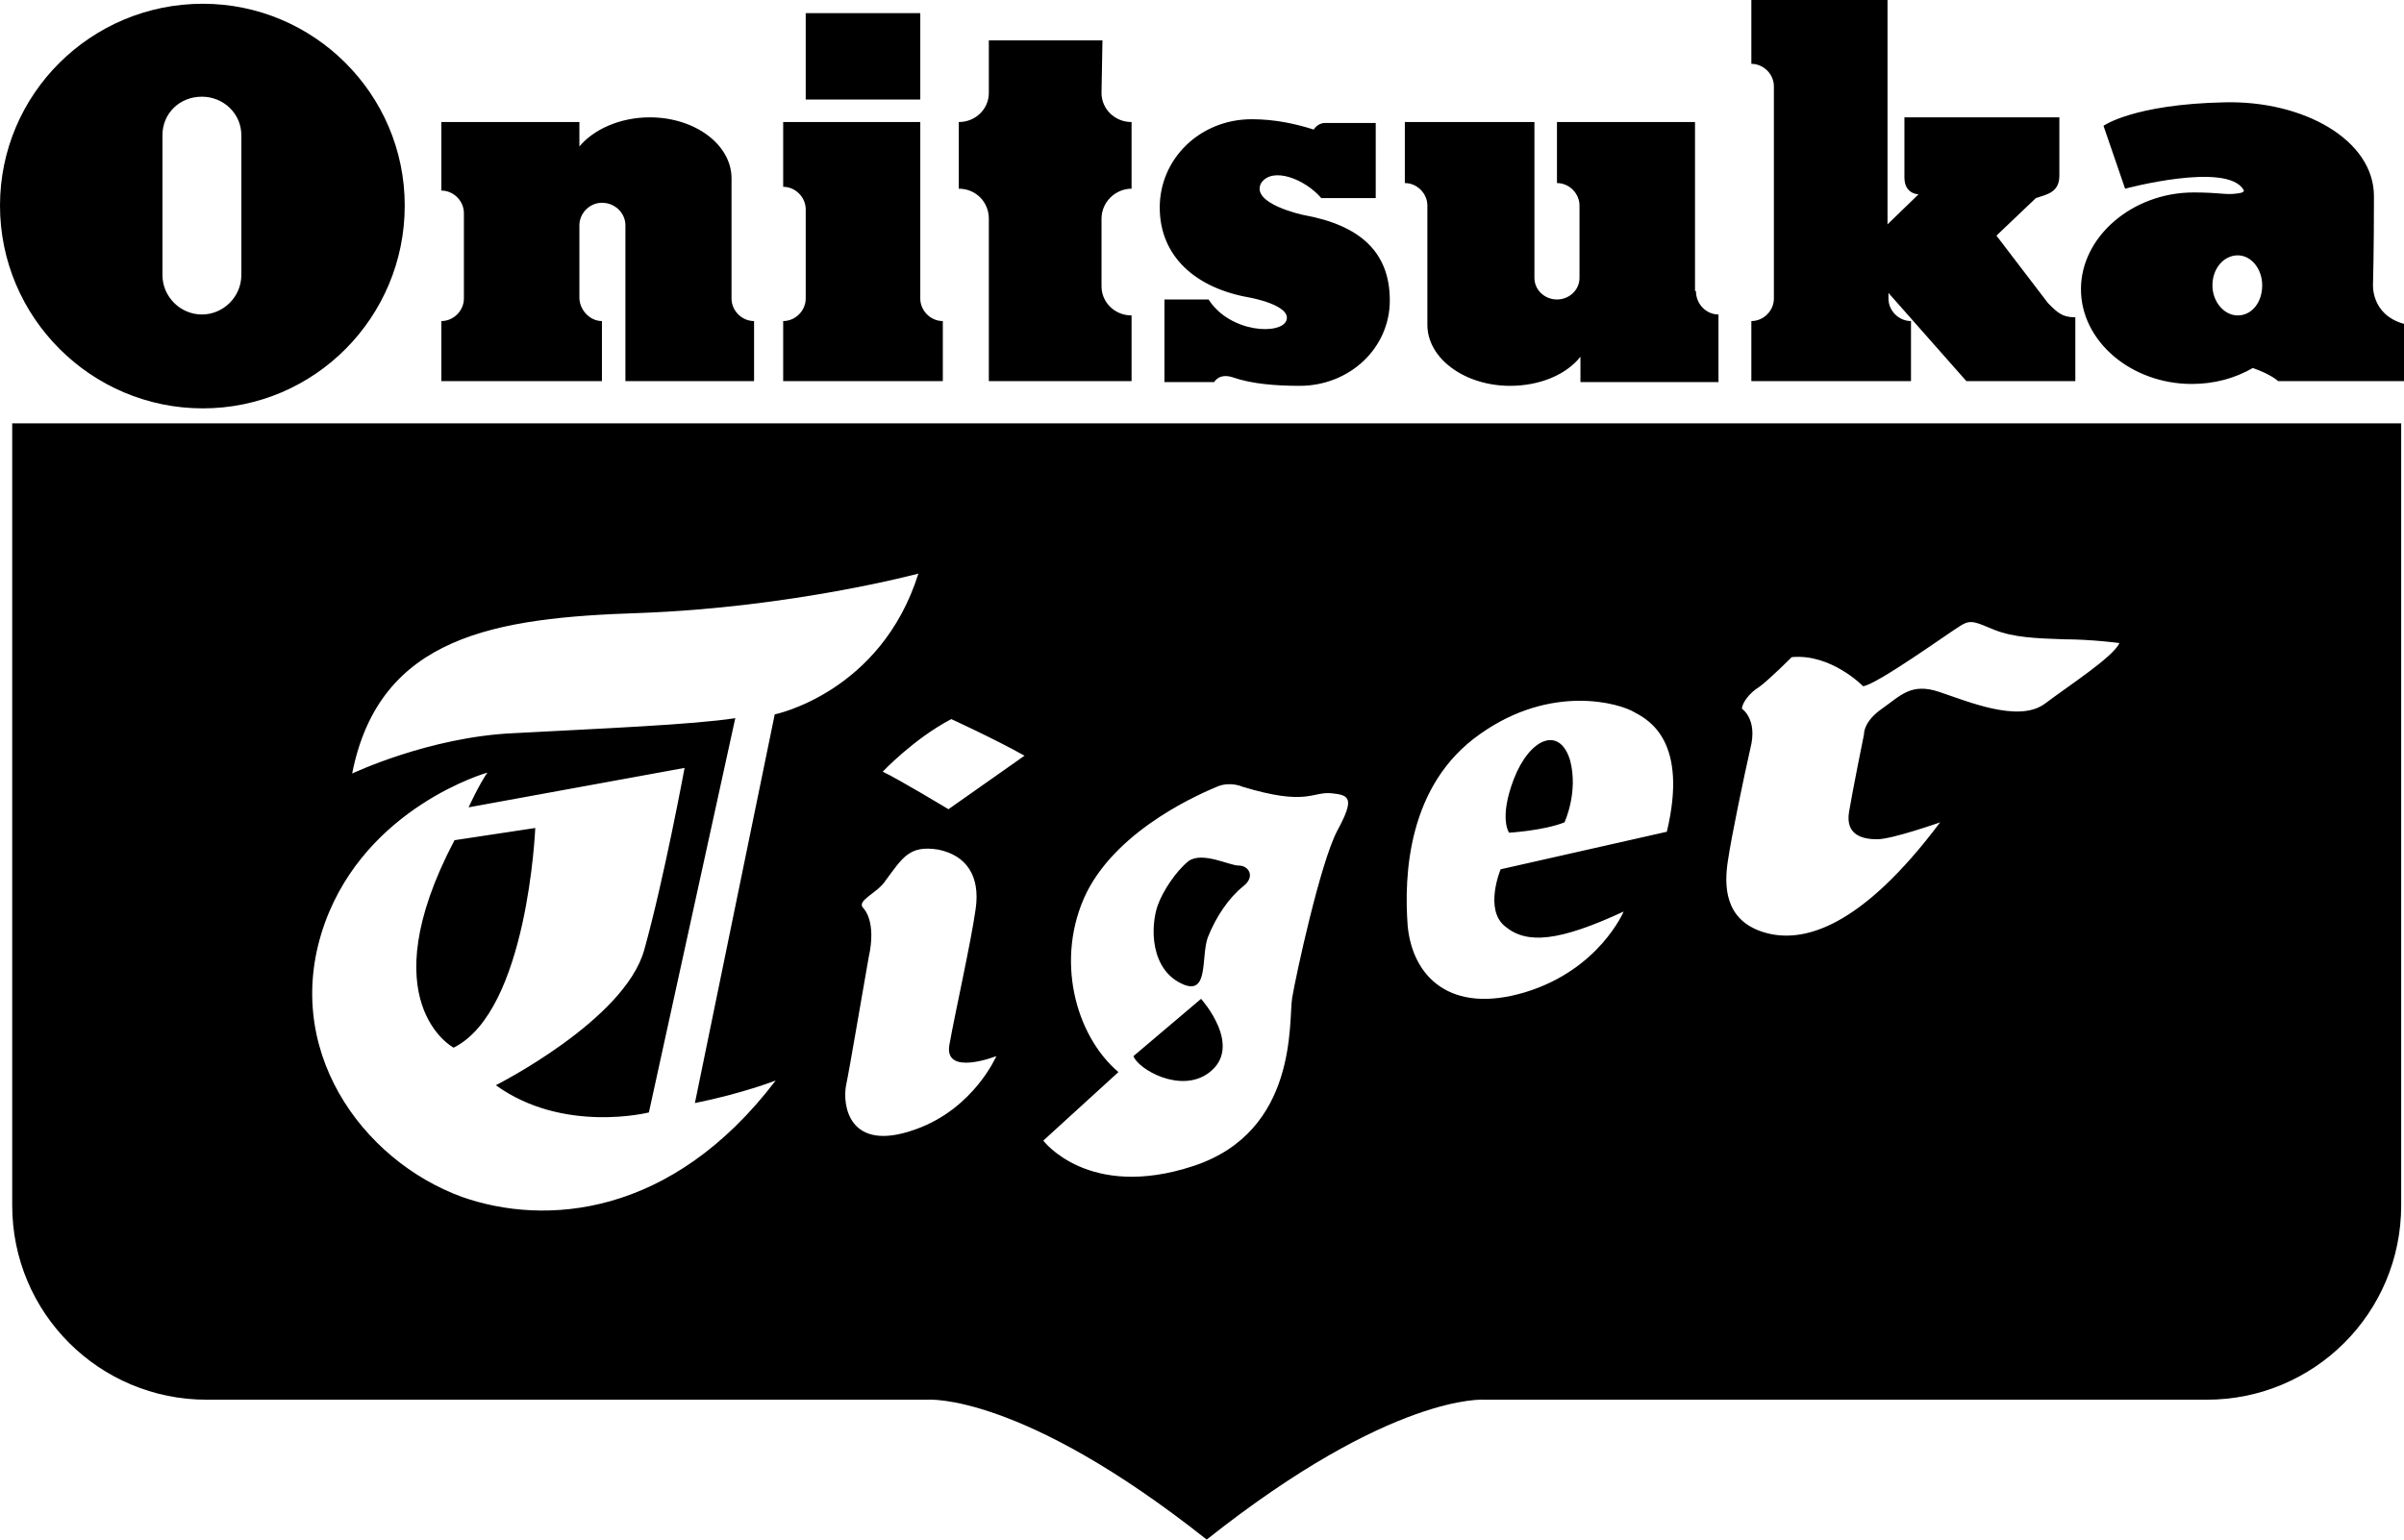 <?xml version="1.0" encoding="utf-8"?>
<!-- Generator: Adobe Illustrator 21.1.0, SVG Export Plug-In . SVG Version: 6.00 Build 0)  -->
<svg version="1.1" id="Layer_1" xmlns="http://www.w3.org/2000/svg" xmlns:xlink="http://www.w3.org/1999/xlink" x="0px" y="0px"
	 viewBox="0 0 256 164" style="enable-background:new 0 0 256 164;" xml:space="preserve">
<path d="M21.6,0.4C9.7,0.4,0,10,0,21.9s9.7,21.6,21.6,21.6s21.5-9.7,21.5-21.6S33.4,0.4,21.6,0.4 M25.7,29.3c0,2.3-1.9,4.2-4.2,4.2
	s-4.2-1.9-4.2-4.2V14.4c0-2.3,1.8-4.1,4.2-4.1c2.3,0,4.2,1.8,4.2,4.1V29.3z M77.9,31.8c0,1.3,1.1,2.4,2.4,2.4v6.4H66.6V24
	c0-1.3-1.1-2.4-2.5-2.4c-1.3,0-2.4,1.1-2.4,2.4v7.7c0,1.3,1.1,2.5,2.4,2.5v6.4H47v-6.4c1.3,0,2.4-1.1,2.4-2.4v-9.1
	c0-1.3-1.1-2.4-2.4-2.4V13h14.7v2.6c1.5-1.8,4.3-3.1,7.5-3.1c4.8,0,8.7,2.9,8.7,6.5L77.9,31.8 M180.6,31c0,1.4,1.1,2.5,2.4,2.5v7.2
	h-14.7V38c-1.5,1.9-4.3,3.1-7.5,3.1c-4.8,0-8.8-2.9-8.8-6.5V21.9c0-1.3-1.1-2.4-2.4-2.4V13h13.8v16.6c0,1.3,1.1,2.3,2.4,2.3
	c1.3,0,2.4-1,2.4-2.3v-7.7c0-1.3-1.1-2.4-2.4-2.4V13h14.7v18 M218.1,32.3c1,1,1.5,1.5,2.9,1.5v6.8h-11.6l-8.3-9.4v0.6
	c0,1.3,1.1,2.4,2.4,2.4v6.4h-17v-6.4c1.3,0,2.4-1.1,2.4-2.4V9.2c0-1.3-1.1-2.4-2.4-2.4V0H201v23.9l3.3-3.2c0,0-1.5,0-1.5-1.8v-6.4
	h16.5v6.2c0,1.8-1.3,2-2.5,2.4l-4.2,4L218.1,32.3 M117.3,9.9c0,1.7,1.4,3.1,3.2,3.1v7.1c-1.7,0-3.2,1.4-3.2,3.2v7.2
	c0,1.7,1.4,3.1,3.2,3.1v7h-15.2V23.3c0-1.8-1.4-3.2-3.2-3.2V13c1.8,0,3.2-1.4,3.2-3.1V4.3h12.1L117.3,9.9 M138.8,22.9
	c6.1,1.1,9.2,4,9.2,9.1s-4.3,9.1-9.6,9.1c-2.5,0-5.1-0.2-7.1-0.9c-1.5-0.5-2,0.5-2,0.5H124v-8.8h4.7c2.3,3.6,7.8,3.8,8.3,2.2
	c0.5-1.6-3.9-2.4-3.9-2.4c-5.8-1-9.6-4.4-9.6-9.6s4.3-9.4,9.8-9.4c2.5,0,4.7,0.5,6.6,1.1c0,0,0.4-0.7,1.2-0.7h5.4v8h-5.8
	c-1.7-2-5.2-3.4-6.4-1.6C133.1,21.7,138.8,22.9,138.8,22.9 M252.7,30.2c0,0,0.1-3.3,0.1-9.3s-7.5-10.2-15.9-10
	c-9.7,0.2-12.9,2.5-12.9,2.5l2.3,6.7c0,0,10.8-2.9,12.6,0.1c0,0,0.3,0.3-0.6,0.4c-1.3,0.2-1.8-0.1-4.7-0.1c-6.5,0-12,4.7-12,10.3
	c0,5.6,5.4,10.1,11.8,10.1c2.4,0,4.6-0.6,6.5-1.7c2,0.7,2.7,1.4,2.7,1.4H256v-6.1C252.4,33.5,252.7,30.2,252.7,30.2 M238.3,33.6
	c-1.5,0-2.7-1.5-2.7-3.2c0-1.8,1.2-3.2,2.7-3.2c1.4,0,2.6,1.4,2.6,3.2C240.9,32.2,239.8,33.6,238.3,33.6 M98,31.8
	c0,1.3,1.1,2.4,2.4,2.4v6.4h-17v-6.4c1.3,0,2.4-1.1,2.4-2.4v-9.5c0-1.3-1.1-2.4-2.4-2.4V13H98V31.8 M98,10.6H85.8V1.4H98V10.6z
	 M57,88.2c0,0-0.8,19.5-8.7,23.4c0,0-9-4.8,0.1-22.1L57,88.2z M161.2,83c1.7-4.4,4.9-5.7,6-2c0.9,3.4-0.6,6.6-0.6,6.6
	c-2.3,0.9-5.9,1.1-5.9,1.1S159.6,87.2,161.2,83 M127.9,106.4c0,0,4.6,5.1,0.8,7.9c-3,2.2-7.5-0.4-8-1.8L127.9,106.4z M1.3,45.1v83.3
	c0,11.5,9.3,20.7,20.7,20.7h76.8c0,0,9.9-0.8,29.7,14.9c19.8-15.7,29.6-14.9,29.6-14.9H235c11.4,0,20.7-9.2,20.7-20.7V45.1H1.3z
	 M82.6,115.1c-11.1,14.6-24.6,15.5-33.4,12.4c-10.7-3.9-19.4-15.9-14.6-29.2c4.5-12.4,17.3-16,17.3-16c-0.9,1.3-2,3.7-2,3.7l23-4.2
	c0,0-2.2,11.9-4.3,19.4c-2.1,7.5-15.8,14.4-15.8,14.4c7.2,5.2,16.3,2.9,16.3,2.9l9.2-42c-4.5,0.7-14.3,1.1-23.6,1.6
	c-9,0.4-17.2,4.3-17.2,4.3c2.9-14.7,15.3-16.6,30.6-17.1c16.3-0.6,29.7-4.2,29.7-4.2c-4,12.7-15.3,15-15.3,15L74,117.5
	C79,116.5,82.6,115.1,82.6,115.1 M97.5,120.3c-7.2,2.6-7.8-2.7-7.4-4.7c0.4-1.9,1.6-9.1,2.4-13.6c0.9-4-0.6-5.3-0.6-5.3
	c-0.7-0.8,1.6-1.6,2.4-2.9c1.8-2.4,2.5-3.8,5.6-3.3c3,0.6,4.5,2.8,4,6.3c-0.5,3.6-2.2,11.1-2.8,14.5c-0.6,3.4,5,1.2,5,1.2
	S103.7,118.1,97.5,120.3 M101,86.2c0,0-5.3-3.2-7-4c0,0,3.3-3.5,7.3-5.6c0,0,4.6,2.1,7.8,3.9L101,86.2z M142.4,88.5
	c-1.8,3.4-4.4,15.4-4.8,17.8c-0.4,2.4,0.7,14.2-10.5,17.9s-16-2.7-16-2.7l8-7.3c-4.6-3.9-6.8-12.1-3.4-19.1
	c3.5-7,12.5-10.7,13.9-11.3c1.4-0.6,2.7,0,2.7,0c6.9,2.1,7.4,0.5,9.5,0.7C143.7,84.7,144.3,85,142.4,88.5 M177.5,88.6l-17.7,4
	c0,0-1.8,4.3,0.5,6.1c2.3,1.9,5.7,1.6,12.6-1.6c0,0-2.6,6.2-10.5,8.6c-8,2.4-12-1.7-12.5-7.1c-0.4-5.4,0-15,7.7-20.4
	c7.6-5.4,14.9-3.3,16.5-2.3C175.6,76.7,179.8,79,177.5,88.6 M217.7,75c-2.8,2-8.2-0.3-11.2-1.3s-4.1,0.4-6.1,1.8s-1.9,2.7-1.9,2.7
	s-1.2,5.9-1.6,8.3c-0.4,2.5,1.5,2.9,3,2.9c1.6,0,6.7-1.8,6.7-1.8c-8.4,11.2-14.6,13-18.8,11.7s-4.2-5-3.8-7.6
	c0.4-2.7,1.7-8.9,2.4-12c0.8-3.1-0.9-4.2-0.9-4.2c0-0.6,0.8-1.7,1.8-2.3c1-0.7,3.5-3.2,3.5-3.2c4.2-0.4,7.6,3.1,7.6,3.1
	c1.5-0.2,9-5.6,10.3-6.4c1.2-0.8,1.7-0.4,3.7,0.4s4.4,0.9,7.4,1c2.9,0,5.9,0.4,5.9,0.4C225,70,220.5,72.9,217.7,75 M131.9,92.2
	c1.1,0,1.8,1.2,0.5,2.2c-1.5,1.2-2.9,3.2-3.8,5.5c-0.7,2.1,0.1,6-2.5,5c-3.7-1.5-3.6-6.3-2.8-8.5c0.5-1.4,1.9-3.6,3.3-4.7
	C128.1,90.7,130.9,92.2,131.9,92.2"/>
</svg>
